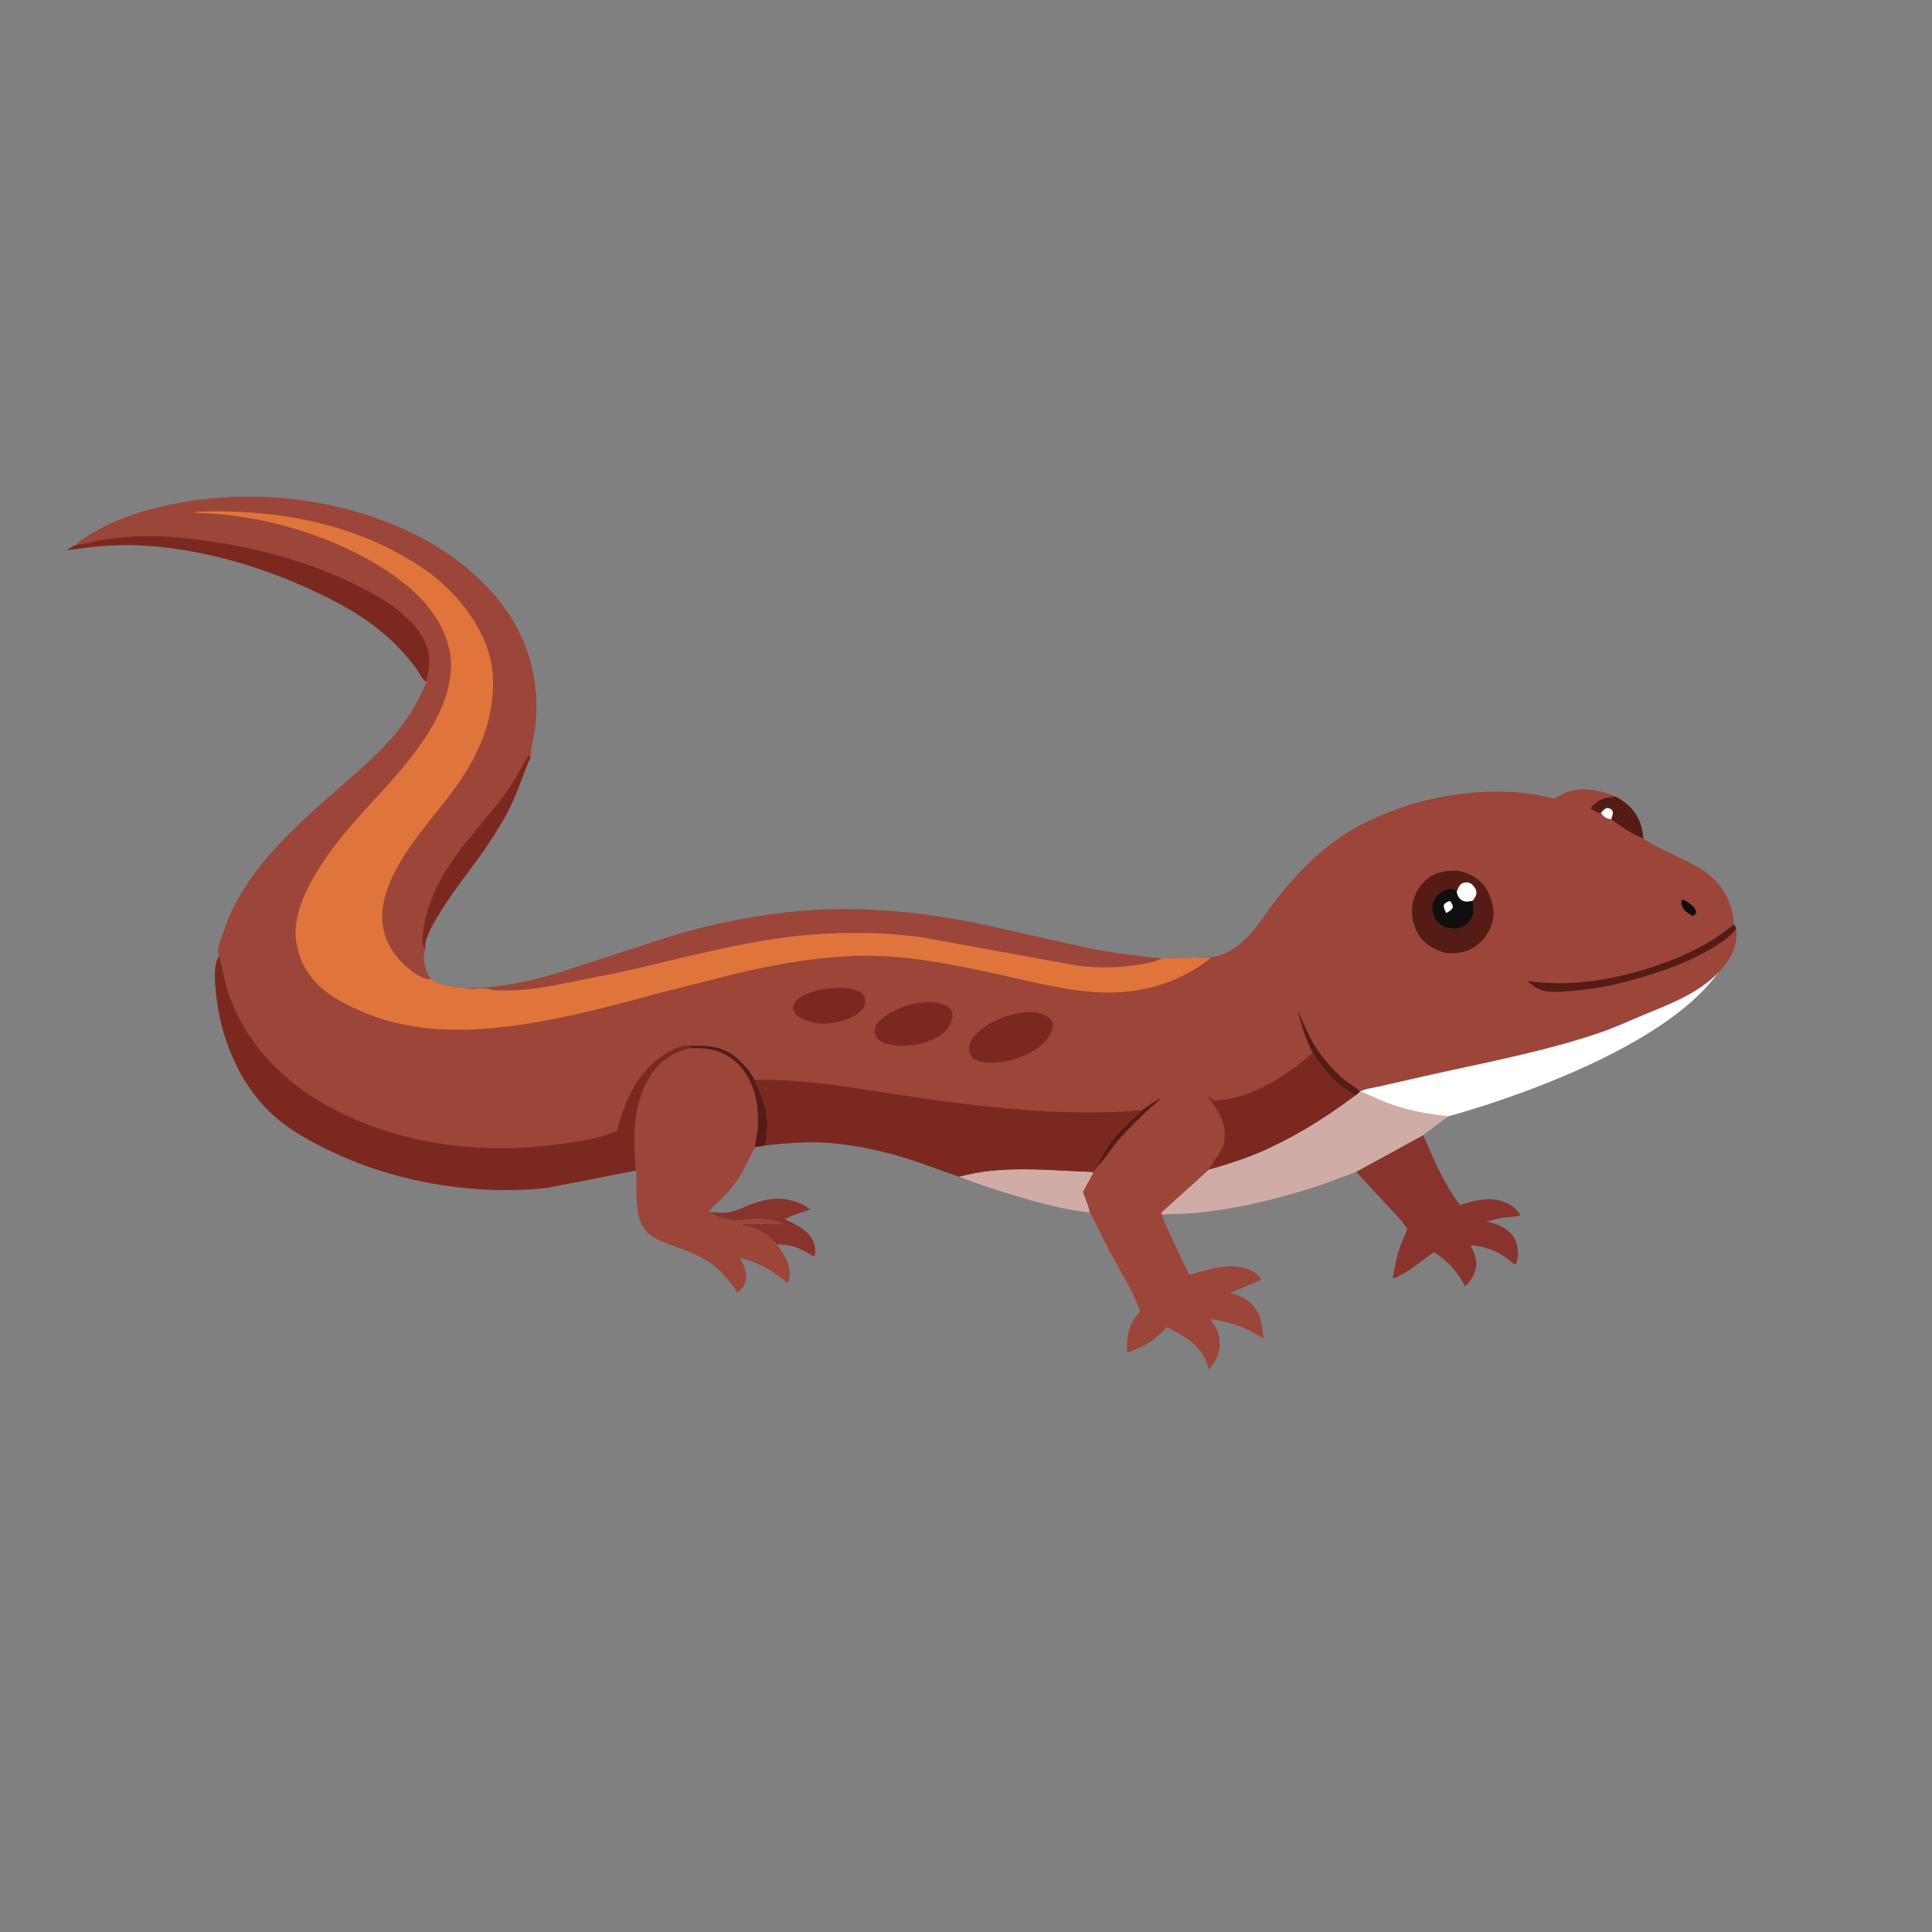<?xml version="1.0" encoding="UTF-8"?>
<svg id="svg1" xmlns="http://www.w3.org/2000/svg" xmlns:svg="http://www.w3.org/2000/svg" xmlns:sodipodi="http://sodipodi.sourceforge.net/DTD/sodipodi-0.dtd" xmlns:inkscape="http://www.inkscape.org/namespaces/inkscape" version="1.1" viewBox="0 0 4000 4000">
  <rect x="0" y="0" width="4000" height="4000" fill="#808080" stroke="none"/>
  <!-- Generator: Adobe Illustrator 29.2.1, SVG Export Plug-In . SVG Version: 2.1.0 Build 116)  -->
  <defs>
    <style>
      .st0 {
        fill: #7b291f;
      }

      .st1 {
        fill: #e7e7e6;
      }

      .st1, .st2 {
        display: none;
      }

      .st3 {
        fill: #cfada6;
      }

      .st2, .st4 {
        fill: #fff;
      }

      .st5 {
        fill: #88342d;
      }

      .st6 {
        fill: #df753a;
      }

      .st7 {
        fill: #551c16;
      }

      .st8 {
        fill: #100f0d;
      }

      .st9 {
        fill: #9c4539;
      }
    </style>
  </defs>
  <sodipodi:namedview id="namedview1" bordercolor="#000000" borderopacity="0.25" inkscape:deskcolor="#d1d1d1" inkscape:pagecheckerboard="0" inkscape:pageopacity="0.0" inkscape:showpageshadow="2" pagecolor="#ffffff">
    <inkscape:page id="page1" x="0" y="0" width="4000" height="4000" bleed="0" inkscape:label="1" margin="0"/>
  </sodipodi:namedview>
  <g id="g1" inkscape:groupmode="layer" inkscape:label="1">
    <g id="group-R5">
      <path id="path2" class="st2" d="M0,4000h4000V0H0v4000Z"/>
      <path id="path3" class="st1" d="M2325.2,2838.1c-120.3,0-246.4-3.1-376.2-9.5-825.9-41-1489-202.9-1481.1-361.4,6.6-133.7,487.9-222.4,1133.5-222.4s246.4,3.1,376.2,9.5c825.9,41,1489,202.9,1481.1,361.4-6.6,133.7-487.9,222.4-1133.5,222.4"/>
      <path id="path4" class="st4" d="M2998.9,2311.1s569.3-150.1,595.7-388.6c-282.4,47.1-696.9,188.4-779.1,337.7-82.2,149.3,183.3,50.9,183.3,50.9"/>
      <path id="path5" class="st5" d="M1561,2542.9c-9.4-3-19.3-3.9-28.8-7,28.8-6,59.6,1.9,88.6-2.9-23.4-9.3-48.8-10.5-73.7-7.8-11.5,1.2-25.4,4-36.7,1.1-12.2-3.1-31.8-8.1-41.1-16.7,13,.4,28.4,2.3,41.2,0,14.8-2.7,30-10.7,44.1-16.1,43.9-17,84.5-17.1,123.6,10.8-18.6,5.6-36.2,11.1-53.8,19.6,24,12,51.7,23,61.1,50.7,2.5,7.5,3.7,17.3,1.2,24.9l-2.2,1.8c-13.2-7.6-27.2-16.3-41.8-20.5-11.1-3.3-23.3-3.9-34.8-4.9-14.1-13.9-27.5-26.8-46.9-32.9"/>
      <path id="path6" class="st3" d="M2263.8,2428.5l-21.7,39.5c4.4,13,12.3,28.8,14.2,42.2-49.6-5.2-98.7-18.1-146.4-32.2-41.9-12.4-83.5-25.6-124.1-41.8,87.7-24.6,181.7-13.1,271.5-10.1l6.5,2.3"/>
      <path id="path7" class="st5" d="M2946.6,2350.2c22.1,51.2,42.5,99.5,76,144.6,32.9-10.4,67.7-19.4,100.3-2.5,10,5.2,18,12.2,24,21.7l-.4,2.7c-10.8,3.4-23,2.8-34.1,4.3-11.7,1.6-23.3,5.1-34.5,8.6,21.2,3.7,42.3,12.2,55.1,30.3,9.2,13,11.4,32.9,8.3,48.3-.8,3.9-1.4,7.3-4.5,9.8-8-4.9-14.6-11.5-22.4-16.7-20.3-13.5-45.2-22-69.7-23.1,8.8,17.7,15.8,34.9,9.1,54.6-4,11.8-11.6,21.9-20.1,30.8-15.9-30.1-35.9-52.8-64.7-71.1-28.5,18.9-53.1,43-85.7,55,3.8-24.6,8.8-48,17.3-71.4,1.6-4.4,13.2-29.4,12.7-31.7-.5-2.1-4.4-6.7-5.7-8.6-10.2-14.2-23.4-26.9-35.3-39.8l-64.5-69.9,138.7-76"/>
      <path id="path8" class="st3" d="M2869.6,2282.3c41.9,16.2,84.8,24,129.3,28.7l-52.3,39.1-138.7,76-70,26.2c-82.1,27.5-168.7,49-254.9,58.1-25.7,2.7-51.9,3.2-77.7,4.1-1.4-1.9-1-1.8-.8-4l98.6-89.1c34.2-9.8,66.8-19.8,99.7-33.6,73.3-30.8,139.9-72.4,203.4-119.9l9.5-7.8,1.1-.4c18,6.6,35,15.7,52.9,22.6"/>
      <path id="path9" class="st9" d="M2369.7,1995.1c-46,8.8-93.1,10.3-139.5,4l-319.2-58.1c-103-14.5-211.2-11.9-313.9,3.8-104.4,16-206.4,44.2-309.3,67.3l-141,28.1c-25.9,4.3-53.7,9.2-79.9,10-14.5.4-30.4,1.2-44.8-.4-6.1-.7-12.5-3.4-18.3-3.7-9.1-.4-28.9,3.8-36.1-.6,63,1,125.1-13.2,185.4-30.5l234.9-76.3c79.5-24.3,158.4-40.5,241-49.9,133.2-15.2,267.6-3.2,398.5,23.5l228.5,51.2c48.8,9.6,98.6,15.9,148.1,20.6-9.7,7.4-22.7,8.8-34.4,11"/>
      <path id="path10" class="st9" d="M1588.1,2313.1c1.9,19.7-.6,38.8-2.1,58.2l-22.7,3.7-.5.9c-14.2,25.6-23.5,51-41.5,74.8-7.8,10.3-16.3,20.3-25.5,29.3-8.3,8.1-21.9,18.2-27.1,28.3l.8,1.4c9.3,8.7,28.9,13.6,41.1,16.7,11.3,2.8,25.2.1,36.7-1.1,24.9-2.7,50.3-1.5,73.7,7.8-29,4.7-59.8-3.1-88.6,2.9,9.5,3.1,19.4,4,28.8,7,19.4,6.1,32.7,19.1,46.9,32.9,12.4,17.9,25.5,34.8,26.6,57.4.4,7.5,1,16.8-4.3,22.7-11.7-8.6-22.4-18-34.9-25.7-20-12.4-41.7-20.2-64.1-26.4,7.2,13.2,14.1,25.5,13.4,41-.5,13.7-7.9,22.6-17.5,31.5-14-20.3-28.7-39.8-48.2-55.3-26-20.6-57.3-31.6-88-42.9-16.3-6-33.6-11.7-47.1-23.1-34.6-29.4-24-90.9-27-131.5-2.2-12.6-2.2-26.5-2.9-39.3-2.8-53.3,3.2-112.6,33.6-158.1,19.7-29.4,47.7-48.7,82.3-55.7l-2.1-5.8c40.3-.6,73,.9,103.6,30.7,12.5,12.2,23.3,25.2,31.3,40.9,11,24.1,22.9,50.3,25.4,77"/>
      <path id="path11" class="st7" d="M1588.1,2313.1c1.9,19.7-.6,38.8-2.1,58.2l-22.7,3.7c.3-12.2,3.7-23.1,5.1-35,1.4-11.3.9-23.7.5-35.1-1.3-36.2-15.3-78.4-42.5-103.4-29.3-26.9-58-33.1-96.5-31.1l-2.1-5.8c40.3-.6,73,.9,103.6,30.7,12.5,12.2,23.3,25.2,31.3,40.9,11,24.1,22.9,50.3,25.4,77"/>
      <path id="path12" class="st9" d="M1098.4,1567.1c-18,41.8-30.1,84-52.7,124-15.5,27.4-32.7,53.9-50.8,79.7-21,30-125.8,160.4-113.8,194-5.7,9.8-3.8,25-1.1,35.6,2.4,9.3,5.3,20.1,13.1,26.2,9.5,11.9,45.7,16.2,60.7,17.9l13.9,1c7.1,4.4,27,.1,36.1.6,5.8.3,12.3,3,18.3,3.7,14.4,1.6,30.3.8,44.8.4,26.2-.8,54-5.7,79.9-10l141-28.1c102.9-23.1,204.8-51.3,309.3-67.3,102.7-15.7,210.9-18.4,313.9-3.8l319.2,58.1c46.4,6.3,93.5,4.8,139.5-4,11.7-2.2,24.7-3.6,34.4-11l73.6-1.9c12.7-1.7,25.9,0,38.6-1.9,8.6-1.3,19.1-6,26.9-10,46.6-23.9,74.7-77.8,106.6-117.2,46.3-57.2,100.8-110.3,166.5-144.7,89.5-46.7,190.7-70.7,291.7-69.3,23.6.3,47.9,1.9,71.2,6.2l27.4,5.4c2.5.5,8.7,2.6,11,2.2,6-1,15.9-8.6,22.3-11.2,34-14.1,72.7-5.9,105.3,7.5,26,14.3,44.5,32.4,52.8,61.4,2.2,7.8,3.5,16,4.2,24.1,5.8,6.8,16,11.1,23.8,15.5,54.1,30.5,120.4,46.3,149.5,107.3,5.5,11.6,9.5,23.7,11.9,36.3,1.2,6.2,1.2,14.1,3.2,19.9l4.1,8.5c3.5,31.1-6.4,54-25.7,78.4-39.9,50.3-104.9,75.6-162.5,99.1-31.1,12.7-61.6,27.3-93.4,38.1-118,40.3-242.9,62.9-364.3,90.4l-95.2,21.6c-11.2,2.6-26.7,4.2-36.7,9.6l-1.1.4-9.5,7.8c-63.5,47.5-130.2,89.1-203.4,119.9-32.9,13.8-65.5,23.8-99.7,33.6l-98.6,89.1c-.2,2.2-.6,2.1.8,4-1.6,5.5,49.8,109.9,57,125.3,28.5-7.9,58.2-18.1,88.1-17.7,18.5.3,41.3,5.1,54.5,19.2,2.2,2.4,5.6,5.6,5.5,8.9l-63.7,27.3c15.7,3.8,29.3,9,41.6,19.9,22.1,19.5,25.1,47.1,27.1,74.6-32.7-23.6-70.3-34.9-109.8-41,8.6,12.2,17,25.1,18.9,40.2,3.6,28-5.5,44.5-21.9,65.6l-4.1-14.9c-11.4-33.5-43.8-54.6-74.3-69.4-.9-.4-8.3-4.3-8.8-4.2-.9.2-4.8,5-5.9,6.2-5.9,6.1-12,11.7-18.6,16.9-17.9,14.2-36.3,21.9-57.6,29.2-1-35.7,3-58.6,27.6-85.6-17.3-45.1-44.3-87.7-67.1-130.3-12.8-24-23.4-49.8-36.9-73.3l-.7-1.2c-1.9-13.3-9.8-29.2-14.2-42.2l21.7-39.5-6.5-2.3c-89.7-3-183.8-14.5-271.5,10.1l-93.3-33c-61.3-20-126.6-35-191.2-37.8-38.6-1.7-77.1,1.7-115.4,5.7,1.5-19.4,4.1-38.5,2.1-58.2-2.6-26.6-14.4-52.9-25.4-77-7.9-15.7-18.7-28.8-31.3-40.9-30.6-29.8-63.3-31.3-103.6-30.7l2.1,5.8c-34.6,7.1-62.6,26.3-82.3,55.7-30.4,45.5-36.4,104.9-33.6,158.1.7,12.8.7,26.7,2.9,39.3l-184.8,36.1c-154.1,16.3-320.7-12.7-459.5-82-32.4-16.2-65.4-34.5-93.7-57.4-79.5-64.5-121.7-165.3-131.8-265.3-1.9-19.2-5.8-59.4,6.4-74.3l-.6-1.6c-5.1-13.8,6.4-39.4,11.1-53,39.2-113.4,129.1-198.4,217-275.6,43.9-38.6,89.2-76,128.3-119.7,33-36.8,54.8-74,74.4-119.2-2.3-.7-4.6-1.8-6.2-3.6-4.9-5.5-8.5-13.3-12.8-19.5-8.8-12.5-18.2-24.5-28.4-35.9-19.5-21.9-40.6-40.7-64-58.3-38.3-28.8-81.1-51.1-124.4-71.3-114.7-53.4-243.3-90-370.3-94-46.9-1.5-93.1,3.8-139.5,10.5,7-4.4,13.7-8.7,21.5-11.5,2.6-6,10.6-10.1,16-13.8,25.1-17.2,53-30.4,81.3-41.4,38.2-14.8,78.6-24.5,118.7-31.7,152.3-27.6,316.3-8.9,457.9,53.8,106,46.9,211.1,131,253.8,242,20.9,54.4,27.9,113.2,20.7,171.1-2.3,18.7-9.6,39.3-9,57.9l-.6,1.3"/>
      <path id="path13" class="st8" d="M3511.9,1888.3c-1.2,4.9-2.7,5.3-7,7.9l-.5.2c-9.5-5.6-19-11-22.4-22.2-.9-2.9-1.1-5.8-1.1-8.8,2.4-1.7,2.5-2.4,5.5-2.4,10.7,6.6,21.8,12.4,25.6,25.3"/>
      <path id="path14" class="st7" d="M2274,2410.3c0-6,5.5-13.2,8.4-18.2,7.5-13,15.1-26,24.9-37.5,17.1-20.2,37.9-36.9,56.6-55.6,12.9-9.2,25.2-18.8,39.9-24.9-32,28.2-62.5,55.9-90.1,88.7-13.8,16.4-25.3,34.7-39.4,50.9l-.3-3.3"/>
      <path id="path15" class="st7" d="M2806.1,2268c-10-6.3-20.7-12.2-29.9-19.6-23.9-19.2-41.2-43.1-58.3-68.2-14.7-28.6-23.2-57.1-31.3-88.1,9.1,18.7,16.4,38.1,26.1,56.5,16.1,30.6,37.1,56.2,62.2,79.9,12.5,11.7,29.1,19.7,40.8,31.7l-9.5,7.8"/>
      <path id="path16" class="st7" d="M3398,1710.7c2.2,7.8,3.5,16,4.2,24.1-14.4-1.1-53.5-29.1-66.4-38.6-11.4-1.8-14.2-4-21.3-13-5.1.9-17.1-6.7-22.3-9.2,16.6-18.6,28.2-23,53-24.7,26,14.3,44.5,32.4,52.8,61.4"/>
      <path id="path17" class="st4" d="M3314.5,1683.1c4.1-4.6,7.3-9,13.6-10.3,5.8,1.1,6.3,1,10.1,5.4,2.4,6.3-.4,12-2.5,18-11.4-1.8-14.2-4-21.3-13"/>
      <path id="path18" class="st7" d="M3594.7,1922.5l-5,6.4c-12.4,14.2-29.7,24.9-45.7,34.6-36.7,22.4-78,38.4-118.7,51.7-57.7,18.9-113.1,31.9-173.8,36.7-21.8,1.7-48.3,4.7-68.5-5.4-7.9-4-14.5-10-21.2-15.7,79.9,11.8,159.2,1,236.2-21.6,47.7-14,93.6-31.8,136.7-56.7,19.6-11.4,37.6-25.2,55.9-38.6l4.1,8.5"/>
      <path id="path19" class="st0" d="M1787.6,2060.5c3.9,5.5,5.1,12.6,3.4,19.2-2.3,9-14.7,19.8-22.8,24-25.4,13.2-61.2,20.2-89.3,11.9-11.8-3-27.4-8.3-34-19.4-2.5-4.2-3.8-9.4-2.4-14.1,3.4-10.8,13.4-17.8,23.2-22.4,26-12,57.2-15.4,85.6-14.2,11.7,1.6,28.9,4.7,36.3,15.1"/>
      <path id="path20" class="st0" d="M1968.4,2090.4c4.2,7,4.7,13,2.5,20.7-4.5,15.8-16.1,28.6-30.4,36.3-28.5,15.3-59.6,20.4-91.6,16.6-12.6-2.7-27.5-5.5-34.9-17.4-3.3-5.3-4.2-11.9-2.6-17.9,4.4-16.4,29.5-31.3,43.8-38.1,24.9-12,54.5-17.8,82-15,10.3,2.4,25.3,5.1,31.2,14.9"/>
      <path id="path21" class="st0" d="M1098.4,1567.1c-18,41.8-30.1,84-52.7,124-15.5,27.4-32.7,53.9-50.8,79.7-21,30-125.8,160.4-113.8,194-2.1-2.1-4.9-4.7-5.6-7.7-2.9-12.1,1.6-37.4,4.2-49.7,22.3-107.1,100.8-176.8,163.5-260.3,19.4-25.8,33.2-54.2,50.3-81.3h5.6s-.6,1.4-.6,1.4"/>
      <path id="path22" class="st0" d="M2178.2,2115.1c2.9,6.2,1.2,16.5-1.6,22.5-11.8,25.5-41.1,43.1-66.7,52.2-24.1,8.5-46.3,11.9-71.7,9.9-10.3-2.1-21.1-3.9-27.5-13.2-4.2-6-5.4-15.6-3.6-22.7,4.6-19.1,28-36.9,44.5-45.9,27.8-15.1,64.1-26.1,96.1-21.2,10.8,3.2,25.3,7,30.5,18.3"/>
      <path id="path23" class="st7" d="M3078.7,1842.8c12,21.5,17.1,45.2,10.1,69.3-6.5,22.5-22.2,41.2-42.7,52.4-16.8,9.2-35,10-53.6,8.3-23.9-7.2-45.7-18.5-57.7-41.6-11.9-22.8-15.3-47.6-7-72.2,6.9-20.4,21.1-38.7,40.8-48.1,17.1-8.2,34.3-8.5,52.8-8,23.2,6.4,45.3,18,57.4,39.7"/>
      <path id="path24" class="st4" d="M3031.5,1866.2l-1.5-.5c-1.5-.5-2.9-1.1-4.3-2-5.5-3.9-8.8-9.7-9.7-16.3,2.3-7.8,3.8-12.8,10.3-18.2,5.8-2.2,11.1-3.5,17-.8,5.8,2.6,10.9,9.2,12.8,15.2,1.5,5,.5,9.4-2.1,13.8l-5,7.8c-5.6,1.1-11.8,2.9-17.5,1.1"/>
      <path id="path25" class="st8" d="M3025.7,1863.6c1.3.9,2.8,1.5,4.3,2l1.5.5c5.6,1.8,11.8,0,17.5-1.1.8,6.7,1.5,13.5,1.1,20.3-.6,13-4.7,19.8-14.3,28.4-7.8,7-17.1,9.1-27.3,8.5-12.9-.7-24-4.1-32.6-14-8.6-9.9-11.2-21.4-9.9-34.3,1-9.7,7.2-18.3,14.7-24.1,7.3-5.7,17.2-10.8,26.7-9.1,5.1.9,5.7,2.7,8.6,6.6.8,6.6,4.2,12.4,9.7,16.3"/>
      <path id="path26" class="st4" d="M3007.9,1878.8c-2.9,6-8.3,8.4-13.8,11.5-2.8-5.9-5.8-10.8-4.5-17.7,4.8-4.6,6.2-5.5,12.6-7.3,3.6,4.6,5.5,7.4,5.7,13.4"/>
      <path id="path27" class="st0" d="M877.4,1407.7c-4.9-5.5-8.5-13.3-12.8-19.5-8.8-12.5-18.2-24.5-28.4-35.9-19.5-21.9-40.6-40.7-64-58.3-38.3-28.8-81.1-51.1-124.4-71.3-114.7-53.4-243.3-90-370.3-94-46.9-1.5-93.1,3.8-139.5,10.5,7-4.4,13.7-8.7,21.5-11.5,17.5-1.2,33.8-6.9,51-9.8,29.6-5,60.6-7.4,90.5-7.8,49.1-.7,96.5,4.8,144.9,12.3,105.2,16.4,206.3,45.3,301.3,93.9,29,14.9,59.8,31.7,84.4,53.3,29,25.4,54.2,53.9,56.9,94,.7,10-.5,20.3-2.2,30.1-.9,5.5-3.1,11.9-2.8,17.4-2.3-.7-4.6-1.8-6.2-3.6"/>
      <path id="path28" class="st0" d="M2776.2,2248.3c9.2,7.4,19.9,13.3,29.9,19.6-63.5,47.5-130.2,89.1-203.4,119.9-32.9,13.8-65.5,23.8-99.7,33.6,10-20,27.7-35.5,31.6-58.4,6.7-38.8-15-66.4-35.9-96.2l13.8,12.1c78.6-3.7,147.1-49.7,205.4-98.8,17,25.1,34.4,49,58.3,68.2"/>
      <path id="path29" class="st0" d="M1429.9,2170.3c-34.6,7.1-62.6,26.3-82.3,55.7-30.4,45.5-36.4,104.9-33.6,158.1.7,12.8.7,26.7,2.9,39.3l-184.8,36.1c-154.1,16.3-320.7-12.7-459.5-82-32.4-16.2-65.4-34.5-93.7-57.4-79.5-64.5-121.7-165.3-131.8-265.3-1.9-19.2-5.8-59.4,6.4-74.3,8,26.2,11.3,53,20.6,79.1,37.1,104.8,115,182.7,212,234.4,142.8,76.1,310.2,96.9,469.4,75.2,33.1-4.5,67.1-9.1,99-19.2l22.9-8.4c15.8-63.6,43.9-126.1,102.2-161,13.3-7.9,32.2-17.3,48.2-16.2l2.1,5.8"/>
      <path id="path30" class="st0" d="M2307.2,2354.5c-9.8,11.5-17.3,24.5-24.9,37.5-2.9,5-8.5,12.3-8.4,18.2l.3,3.3c-3,4.1-5.9,8.3-9.5,12l-7.4.7c-89.7-3-183.8-14.5-271.5,10.1l-93.3-33c-61.3-20-126.6-35-191.2-37.8-38.6-1.7-77.1,1.7-115.4,5.7,1.5-19.4,4.1-38.5,2.1-58.2-2.6-26.6-14.4-52.9-25.4-77,104.5-2.6,203.6,16.7,306.3,31.9,162.2,23.9,330.8,44.5,494.8,30.9-18.7,18.7-39.5,35.4-56.6,55.6"/>
      <path id="path31" class="st6" d="M953.8,2044.6l13.9,1c7.1,4.4,27,.1,36.1.6,5.8.3,12.3,3,18.3,3.7,14.4,1.6,30.3.8,44.8.4,26.2-.8,54-5.7,79.9-10l141-28.1c102.9-23.1,204.8-51.3,309.3-67.3,102.7-15.7,210.9-18.4,313.9-3.8l319.2,58.1c46.4,6.3,93.5,4.8,139.5-4,11.7-2.2,24.7-3.6,34.4-11l73.6-1.9h30.4c-74.4,60.3-165.3,80.3-259.7,70.3-57.1-6.1-113.3-20.1-169.3-32.5-102.6-22.9-211.6-45.8-317.2-40.7-79,3.8-160.4,17.8-237.3,36.1l-165.7,42.1c-100.7,27.3-201,54.3-304.8,67.2-105.9,13.3-213.4,11.3-312.2-33.6-35.9-16.3-71-35-96.1-66.3-17.7-22.1-26.1-42.6-31.6-70.1-12.2-60.5,26.3-128.3,58.8-176.2,55-81.1,130.8-146.2,188.9-225,27.6-37.5,52.7-79.1,64.7-124.5,6.4-24.5,9.8-52.2,5.1-77.3-13.5-72.8-65.2-125.8-124.7-165.9-115.4-77.6-265.4-121.2-403.9-124.3v-2c147.4-6.4,303.7,17.5,432.9,92.3,28.4,16.4,56.7,34.7,81,57,53.7,49.3,100.6,118.7,103.6,193.7,2.6,64.1-15.9,125.9-47.6,181.3-12.9,22.6-27.6,44.2-43.5,64.7-72,93.2-211.2,237.2-91,350.1,12,11.3,34.1,29.1,51.5,28.3l3.2-.2c9.5,11.9,45.7,16.2,60.7,17.9"/>
    </g>
  </g>
</svg>